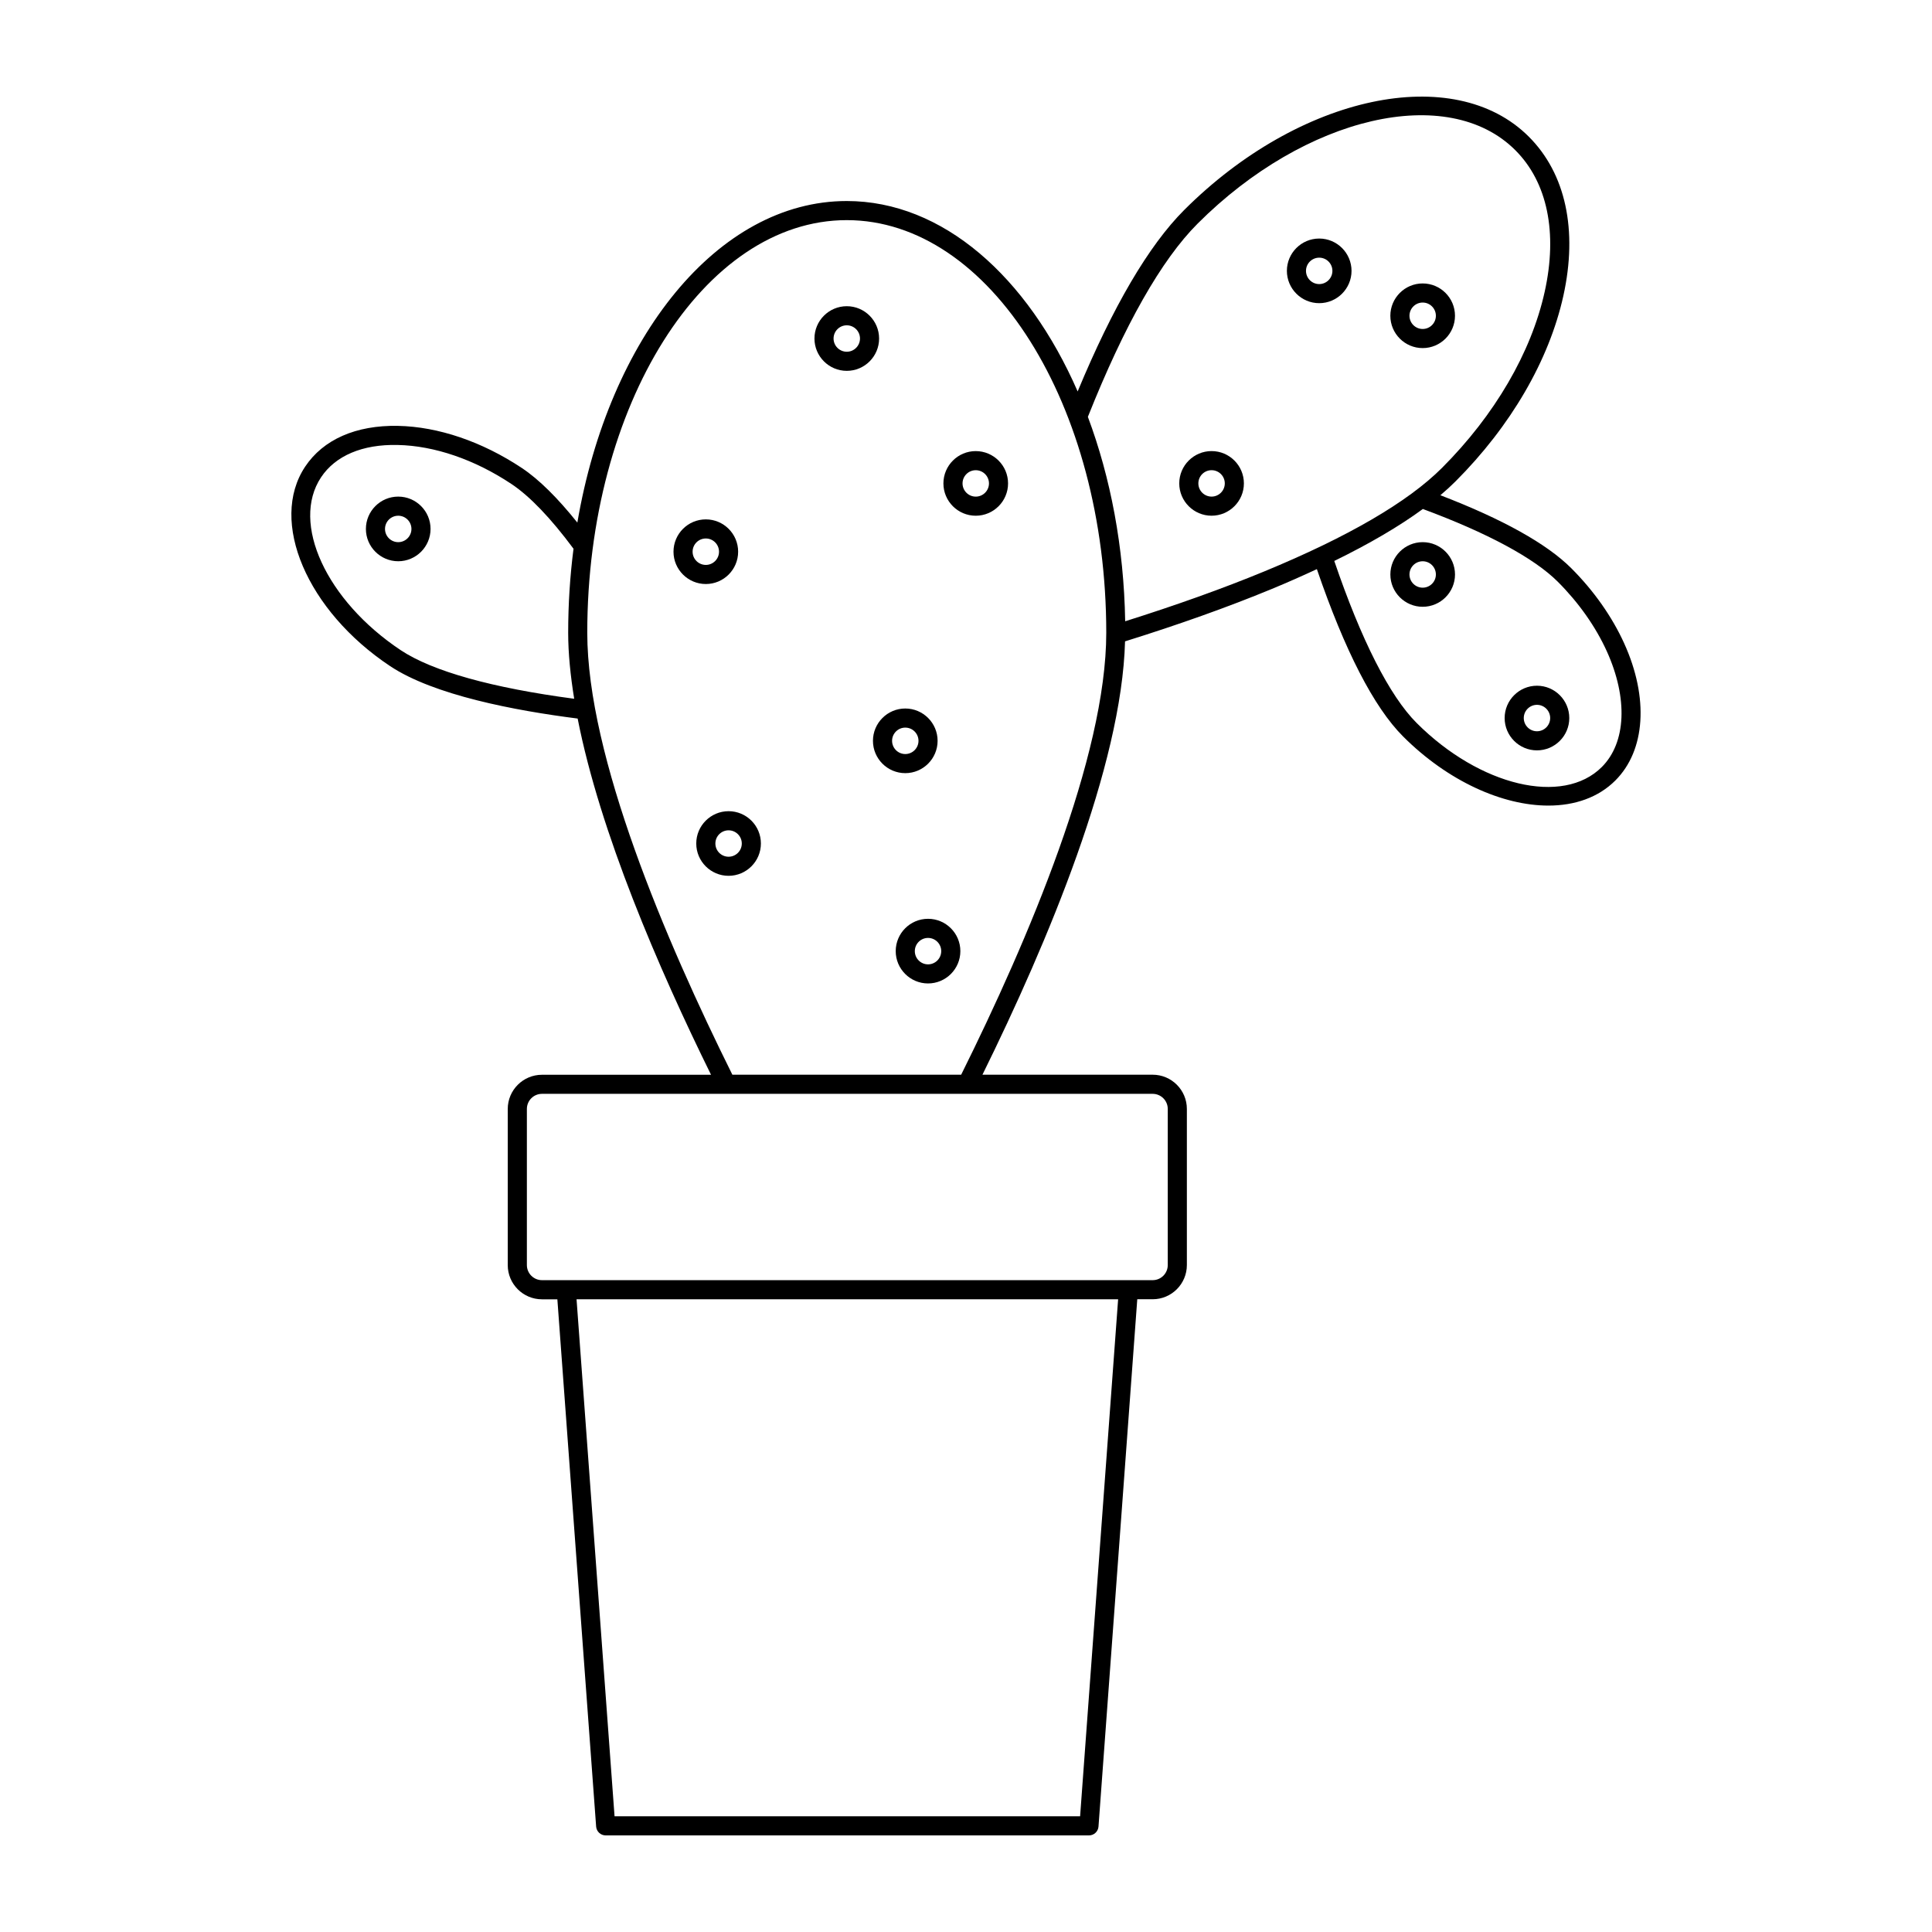 <svg xmlns="http://www.w3.org/2000/svg" xmlns:xlink="http://www.w3.org/1999/xlink" version="1.1" x="0px" y="0px" viewBox="0 0 100 100" enable-background="new 0 0 100 100" xml:space="preserve"><g><circle fill="none" cx="46.857" cy="38.345" r="0.684"></circle><circle fill="none" cx="48.035" cy="49.231" r="0.684"></circle><circle fill="none" cx="37.711" cy="43.66" r="0.684"></circle><circle fill="none" cx="43.829" cy="17.522" r="0.684"></circle><path fill="none" d="M43.829,11.394c-7.406,0-13.431,9.582-13.431,21.358c0,6.398,4.051,15.916,7.511,22.876h11.841   c3.459-6.96,7.511-16.476,7.511-22.876C57.26,20.976,51.234,11.394,43.829,11.394z M34.86,28.556c0-0.923,0.751-1.673,1.673-1.673   c0.923,0,1.673,0.751,1.673,1.673s-0.75,1.673-1.673,1.673C35.611,30.229,34.86,29.479,34.86,28.556z M37.711,45.333   c-0.922,0-1.673-0.751-1.673-1.673c0-0.922,0.751-1.672,1.673-1.672c0.923,0,1.673,0.751,1.673,1.672   C39.384,44.582,38.634,45.333,37.711,45.333z M43.829,19.196c-0.923,0-1.673-0.751-1.673-1.673s0.751-1.673,1.673-1.673   c0.923,0,1.673,0.751,1.673,1.673S44.751,19.196,43.829,19.196z M45.184,38.345c0-0.923,0.75-1.673,1.673-1.673   c0.923,0,1.673,0.751,1.673,1.673c0,0.923-0.751,1.673-1.673,1.673C45.934,40.018,45.184,39.267,45.184,38.345z M48.035,50.904   c-0.923,0-1.673-0.751-1.673-1.673c0-0.923,0.751-1.673,1.673-1.673c0.923,0,1.673,0.751,1.673,1.673   C49.708,50.153,48.958,50.904,48.035,50.904z M52.178,25.021c0,0.923-0.751,1.673-1.673,1.673c-0.923,0-1.673-0.751-1.673-1.673   c0-0.922,0.751-1.672,1.673-1.672C51.427,23.348,52.178,24.099,52.178,25.021z"></path><circle fill="none" cx="50.505" cy="25.021" r="0.684"></circle><path fill="none" d="M27.272,57.398v8.082c0,0.431,0.35,0.781,0.781,0.781h31.61c0.43,0,0.781-0.35,0.781-0.781v-8.082   c0-0.431-0.35-0.781-0.781-0.781h-31.61C27.622,56.618,27.272,56.967,27.272,57.398z"></path><circle fill="none" cx="20.612" cy="27.378" r="0.684"></circle><circle fill="none" cx="62.711" cy="25.021" r="0.684"></circle><path fill="none" d="M29.684,28.402c-1.175-1.582-2.258-2.716-3.218-3.355c-1.898-1.263-3.988-1.979-5.885-2.016   c-1.824-0.043-3.222,0.558-3.963,1.672c-1.578,2.372,0.272,6.387,4.124,8.95c1.642,1.091,4.746,1.955,8.976,2.514   c-0.194-1.201-0.311-2.351-0.311-3.415C29.408,31.264,29.504,29.81,29.684,28.402z M20.612,29.051   c-0.923,0-1.673-0.751-1.673-1.673c0-0.923,0.751-1.673,1.673-1.673s1.673,0.751,1.673,1.673   C22.286,28.3,21.535,29.051,20.612,29.051z"></path><polygon fill="none" points="31.809,94.011 55.906,94.011 57.874,67.25 29.842,67.25  "></polygon><circle fill="none" cx="36.533" cy="28.556" r="0.684"></circle><path fill="none" d="M79.953,15.104c0.68-3.068,0.141-5.67-1.518-7.329c-3.487-3.486-10.864-1.782-16.444,3.798   c-1.876,1.876-3.787,5.245-5.682,10.003c1.171,3.129,1.866,6.735,1.931,10.581c2.627-0.829,5.051-1.694,7.196-2.579   c4.341-1.791,7.436-3.595,9.201-5.359C77.367,21.488,79.256,18.251,79.953,15.104z M62.711,26.694   c-0.923,0-1.673-0.751-1.673-1.673c0-0.922,0.751-1.672,1.673-1.672s1.673,0.751,1.673,1.672   C64.384,25.943,63.634,26.694,62.711,26.694z M68.282,15.693c-0.923,0-1.673-0.751-1.673-1.673c0-0.922,0.751-1.672,1.673-1.672   c0.922,0,1.673,0.751,1.673,1.672C69.954,14.942,69.204,15.693,68.282,15.693z M71.964,16.344c0-0.923,0.751-1.673,1.673-1.673   c0.923,0,1.673,0.751,1.673,1.673c0,0.923-0.75,1.673-1.673,1.673C72.715,18.017,71.964,17.266,71.964,16.344z"></path><circle fill="none" cx="79.553" cy="37.166" r="0.684"></circle><path fill="none" d="M80.632,30.112c-1.227-1.227-3.644-2.527-6.986-3.767c-1.223,0.898-2.757,1.796-4.585,2.69   c1.39,4.081,2.86,6.982,4.262,8.385c3.272,3.272,7.573,4.296,9.587,2.279c1.26-1.261,1.359-3.554,0.258-5.985   C82.593,32.442,81.716,31.196,80.632,30.112z M73.638,31.407c-0.923,0-1.673-0.751-1.673-1.672c0-0.923,0.751-1.673,1.673-1.673   c0.923,0,1.673,0.751,1.673,1.673C75.31,30.656,74.56,31.407,73.638,31.407z M79.553,38.839c-0.922,0-1.673-0.751-1.673-1.673   c0-0.923,0.751-1.673,1.673-1.673c0.923,0,1.673,0.751,1.673,1.673C81.226,38.089,80.475,38.839,79.553,38.839z"></path><circle fill="none" cx="73.637" cy="29.734" r="0.684"></circle><circle fill="none" cx="73.637" cy="16.344" r="0.684"></circle><circle fill="none" cx="68.281" cy="14.02" r="0.684"></circle><path d="M84.07,33.306c-0.625-1.379-1.571-2.725-2.739-3.893c-1.272-1.272-3.558-2.542-6.777-3.78   c0.282-0.238,0.543-0.476,0.781-0.714c2.863-2.862,4.845-6.272,5.583-9.601c0.755-3.409,0.121-6.336-1.785-8.242   c-3.872-3.872-11.877-2.168-17.843,3.798c-1.84,1.84-3.691,5.005-5.511,9.387c-2.594-5.942-6.984-9.856-11.952-9.856   c-6.68,0-12.311,7.076-13.943,16.644c-1.021-1.276-1.987-2.236-2.872-2.824c-2.053-1.366-4.331-2.142-6.413-2.182   c-2.179-0.043-3.872,0.709-4.806,2.113c-1.88,2.827,0.094,7.458,4.4,10.322c2.263,1.505,6.453,2.301,9.706,2.714   c1.157,5.889,4.177,12.904,6.904,18.438h-8.752c-0.976,0-1.77,0.794-1.77,1.77v8.082c0,0.976,0.794,1.77,1.77,1.77h0.798   l2.007,27.293C30.876,94.8,31.091,95,31.35,95h25.015c0.259,0,0.474-0.2,0.493-0.458l2.007-27.293h0.797   c0.976,0,1.77-0.794,1.77-1.77v-8.082c0-0.976-0.794-1.77-1.77-1.77h-8.811c3.38-6.857,7.21-15.991,7.381-22.43   c2.773-0.866,5.326-1.775,7.58-2.706c0.832-0.343,1.605-0.688,2.349-1.033c1.446,4.221,2.946,7.143,4.463,8.661   c2.318,2.318,5.147,3.578,7.519,3.578c1.37,0,2.588-0.42,3.467-1.299C85.169,38.84,85.346,36.122,84.07,33.306z M20.743,33.654   c-3.852-2.563-5.702-6.579-4.124-8.95c0.74-1.114,2.138-1.715,3.963-1.672c1.897,0.037,3.987,0.753,5.885,2.016   c0.96,0.638,2.043,1.773,3.218,3.355c-0.18,1.408-0.276,2.862-0.276,4.35c0,1.064,0.117,2.214,0.311,3.415   C25.489,35.609,22.385,34.745,20.743,33.654z M55.906,94.011H31.809L29.842,67.25h28.032L55.906,94.011z M60.443,57.398v8.082   c0,0.431-0.35,0.781-0.781,0.781h-31.61c-0.43,0-0.781-0.35-0.781-0.781v-8.082c0-0.431,0.35-0.781,0.781-0.781h31.61   C60.093,56.618,60.443,56.967,60.443,57.398z M49.749,55.628H37.908c-3.459-6.961-7.511-16.478-7.511-22.876   c0-11.777,6.025-21.358,13.431-21.358S57.26,20.976,57.26,32.752C57.26,39.153,53.208,48.668,49.749,55.628z M65.435,29.578   c-2.145,0.885-4.569,1.751-7.196,2.579c-0.065-3.847-0.76-7.452-1.931-10.581c1.895-4.758,3.806-8.128,5.682-10.003   c5.581-5.581,12.957-7.285,16.444-3.798c1.659,1.659,2.198,4.261,1.518,7.329c-0.697,3.147-2.586,6.384-5.316,9.115   C72.872,25.984,69.776,27.787,65.435,29.578z M82.911,39.699c-2.014,2.017-6.315,0.993-9.587-2.279   c-1.402-1.403-2.872-4.304-4.262-8.385c1.828-0.894,3.361-1.792,4.585-2.69c3.342,1.24,5.759,2.54,6.986,3.767   c1.084,1.084,1.961,2.33,2.537,3.601C84.27,36.145,84.171,38.438,82.911,39.699z"></path><path d="M37.711,41.987c-0.922,0-1.673,0.751-1.673,1.672c0,0.923,0.751,1.673,1.673,1.673c0.923,0,1.673-0.751,1.673-1.673   C39.384,42.738,38.634,41.987,37.711,41.987z M37.711,44.344c-0.377,0-0.683-0.307-0.683-0.684s0.307-0.683,0.683-0.683   c0.377,0,0.684,0.306,0.684,0.683S38.089,44.344,37.711,44.344z"></path><path d="M20.612,25.704c-0.923,0-1.673,0.751-1.673,1.673c0,0.923,0.751,1.673,1.673,1.673s1.673-0.751,1.673-1.673   C22.286,26.455,21.535,25.704,20.612,25.704z M20.612,28.062c-0.377,0-0.684-0.307-0.684-0.684c0-0.377,0.307-0.684,0.684-0.684   s0.684,0.307,0.684,0.684C21.296,27.754,20.99,28.062,20.612,28.062z"></path><path d="M48.53,38.345c0-0.923-0.751-1.673-1.673-1.673c-0.923,0-1.673,0.751-1.673,1.673c0,0.923,0.75,1.673,1.673,1.673   C47.779,40.018,48.53,39.267,48.53,38.345z M46.174,38.345c0-0.377,0.307-0.684,0.683-0.684c0.377,0,0.684,0.307,0.684,0.684   c0,0.377-0.307,0.684-0.684,0.684C46.48,39.029,46.174,38.721,46.174,38.345z"></path><path d="M75.31,16.344c0-0.923-0.75-1.673-1.673-1.673c-0.923,0-1.673,0.751-1.673,1.673c0,0.923,0.751,1.673,1.673,1.673   C74.56,18.017,75.31,17.266,75.31,16.344z M73.638,17.028c-0.377,0-0.684-0.307-0.684-0.684c0-0.377,0.307-0.684,0.684-0.684   c0.377,0,0.683,0.307,0.683,0.684C74.321,16.721,74.014,17.028,73.638,17.028z"></path><path d="M68.282,12.347c-0.923,0-1.673,0.751-1.673,1.672c0,0.923,0.751,1.673,1.673,1.673c0.922,0,1.673-0.751,1.673-1.673   C69.954,13.098,69.204,12.347,68.282,12.347z M68.282,14.704c-0.377,0-0.684-0.307-0.684-0.684s0.307-0.683,0.684-0.683   c0.377,0,0.683,0.306,0.683,0.683S68.658,14.704,68.282,14.704z"></path><path d="M43.829,15.849c-0.923,0-1.673,0.751-1.673,1.673s0.751,1.673,1.673,1.673c0.923,0,1.673-0.751,1.673-1.673   S44.751,15.849,43.829,15.849z M43.829,18.206c-0.377,0-0.684-0.307-0.684-0.684c0-0.377,0.307-0.684,0.684-0.684   c0.377,0,0.684,0.307,0.684,0.684C44.512,17.899,44.206,18.206,43.829,18.206z"></path><path d="M73.638,28.062c-0.923,0-1.673,0.751-1.673,1.673c0,0.922,0.751,1.672,1.673,1.672c0.923,0,1.673-0.751,1.673-1.672   C75.31,28.812,74.56,28.062,73.638,28.062z M73.638,30.418c-0.377,0-0.684-0.306-0.684-0.683s0.307-0.684,0.684-0.684   c0.377,0,0.683,0.307,0.683,0.684S74.014,30.418,73.638,30.418z"></path><path d="M62.711,23.348c-0.923,0-1.673,0.751-1.673,1.672c0,0.923,0.751,1.673,1.673,1.673s1.673-0.751,1.673-1.673   C64.384,24.099,63.634,23.348,62.711,23.348z M62.711,25.704c-0.377,0-0.684-0.307-0.684-0.684c0-0.377,0.307-0.683,0.684-0.683   s0.684,0.306,0.684,0.683C63.395,25.397,63.088,25.704,62.711,25.704z"></path><path d="M38.206,28.556c0-0.923-0.75-1.673-1.673-1.673c-0.923,0-1.673,0.751-1.673,1.673s0.751,1.673,1.673,1.673   C37.456,30.229,38.206,29.479,38.206,28.556z M35.849,28.556c0-0.377,0.307-0.684,0.684-0.684c0.377,0,0.683,0.307,0.683,0.684   s-0.307,0.684-0.683,0.684C36.156,29.24,35.849,28.933,35.849,28.556z"></path><path d="M79.553,35.493c-0.922,0-1.673,0.751-1.673,1.673c0,0.923,0.751,1.673,1.673,1.673c0.923,0,1.673-0.751,1.673-1.673   C81.226,36.244,80.475,35.493,79.553,35.493z M79.553,37.85c-0.377,0-0.683-0.307-0.683-0.684c0-0.377,0.307-0.684,0.683-0.684   c0.377,0,0.684,0.307,0.684,0.684C80.237,37.543,79.93,37.85,79.553,37.85z"></path><path d="M48.831,25.021c0,0.923,0.751,1.673,1.673,1.673c0.923,0,1.673-0.751,1.673-1.673c0-0.922-0.751-1.672-1.673-1.672   C49.582,23.348,48.831,24.099,48.831,25.021z M51.189,25.021c0,0.377-0.307,0.684-0.684,0.684c-0.377,0-0.684-0.307-0.684-0.684   c0-0.377,0.307-0.683,0.684-0.683C50.882,24.338,51.189,24.644,51.189,25.021z"></path><path d="M48.035,47.557c-0.923,0-1.673,0.751-1.673,1.673c0,0.923,0.751,1.673,1.673,1.673c0.923,0,1.673-0.751,1.673-1.673   C49.708,48.308,48.958,47.557,48.035,47.557z M48.035,49.915c-0.377,0-0.684-0.307-0.684-0.684s0.307-0.684,0.684-0.684   c0.377,0,0.683,0.307,0.683,0.684S48.412,49.915,48.035,49.915z"></path></g></svg>